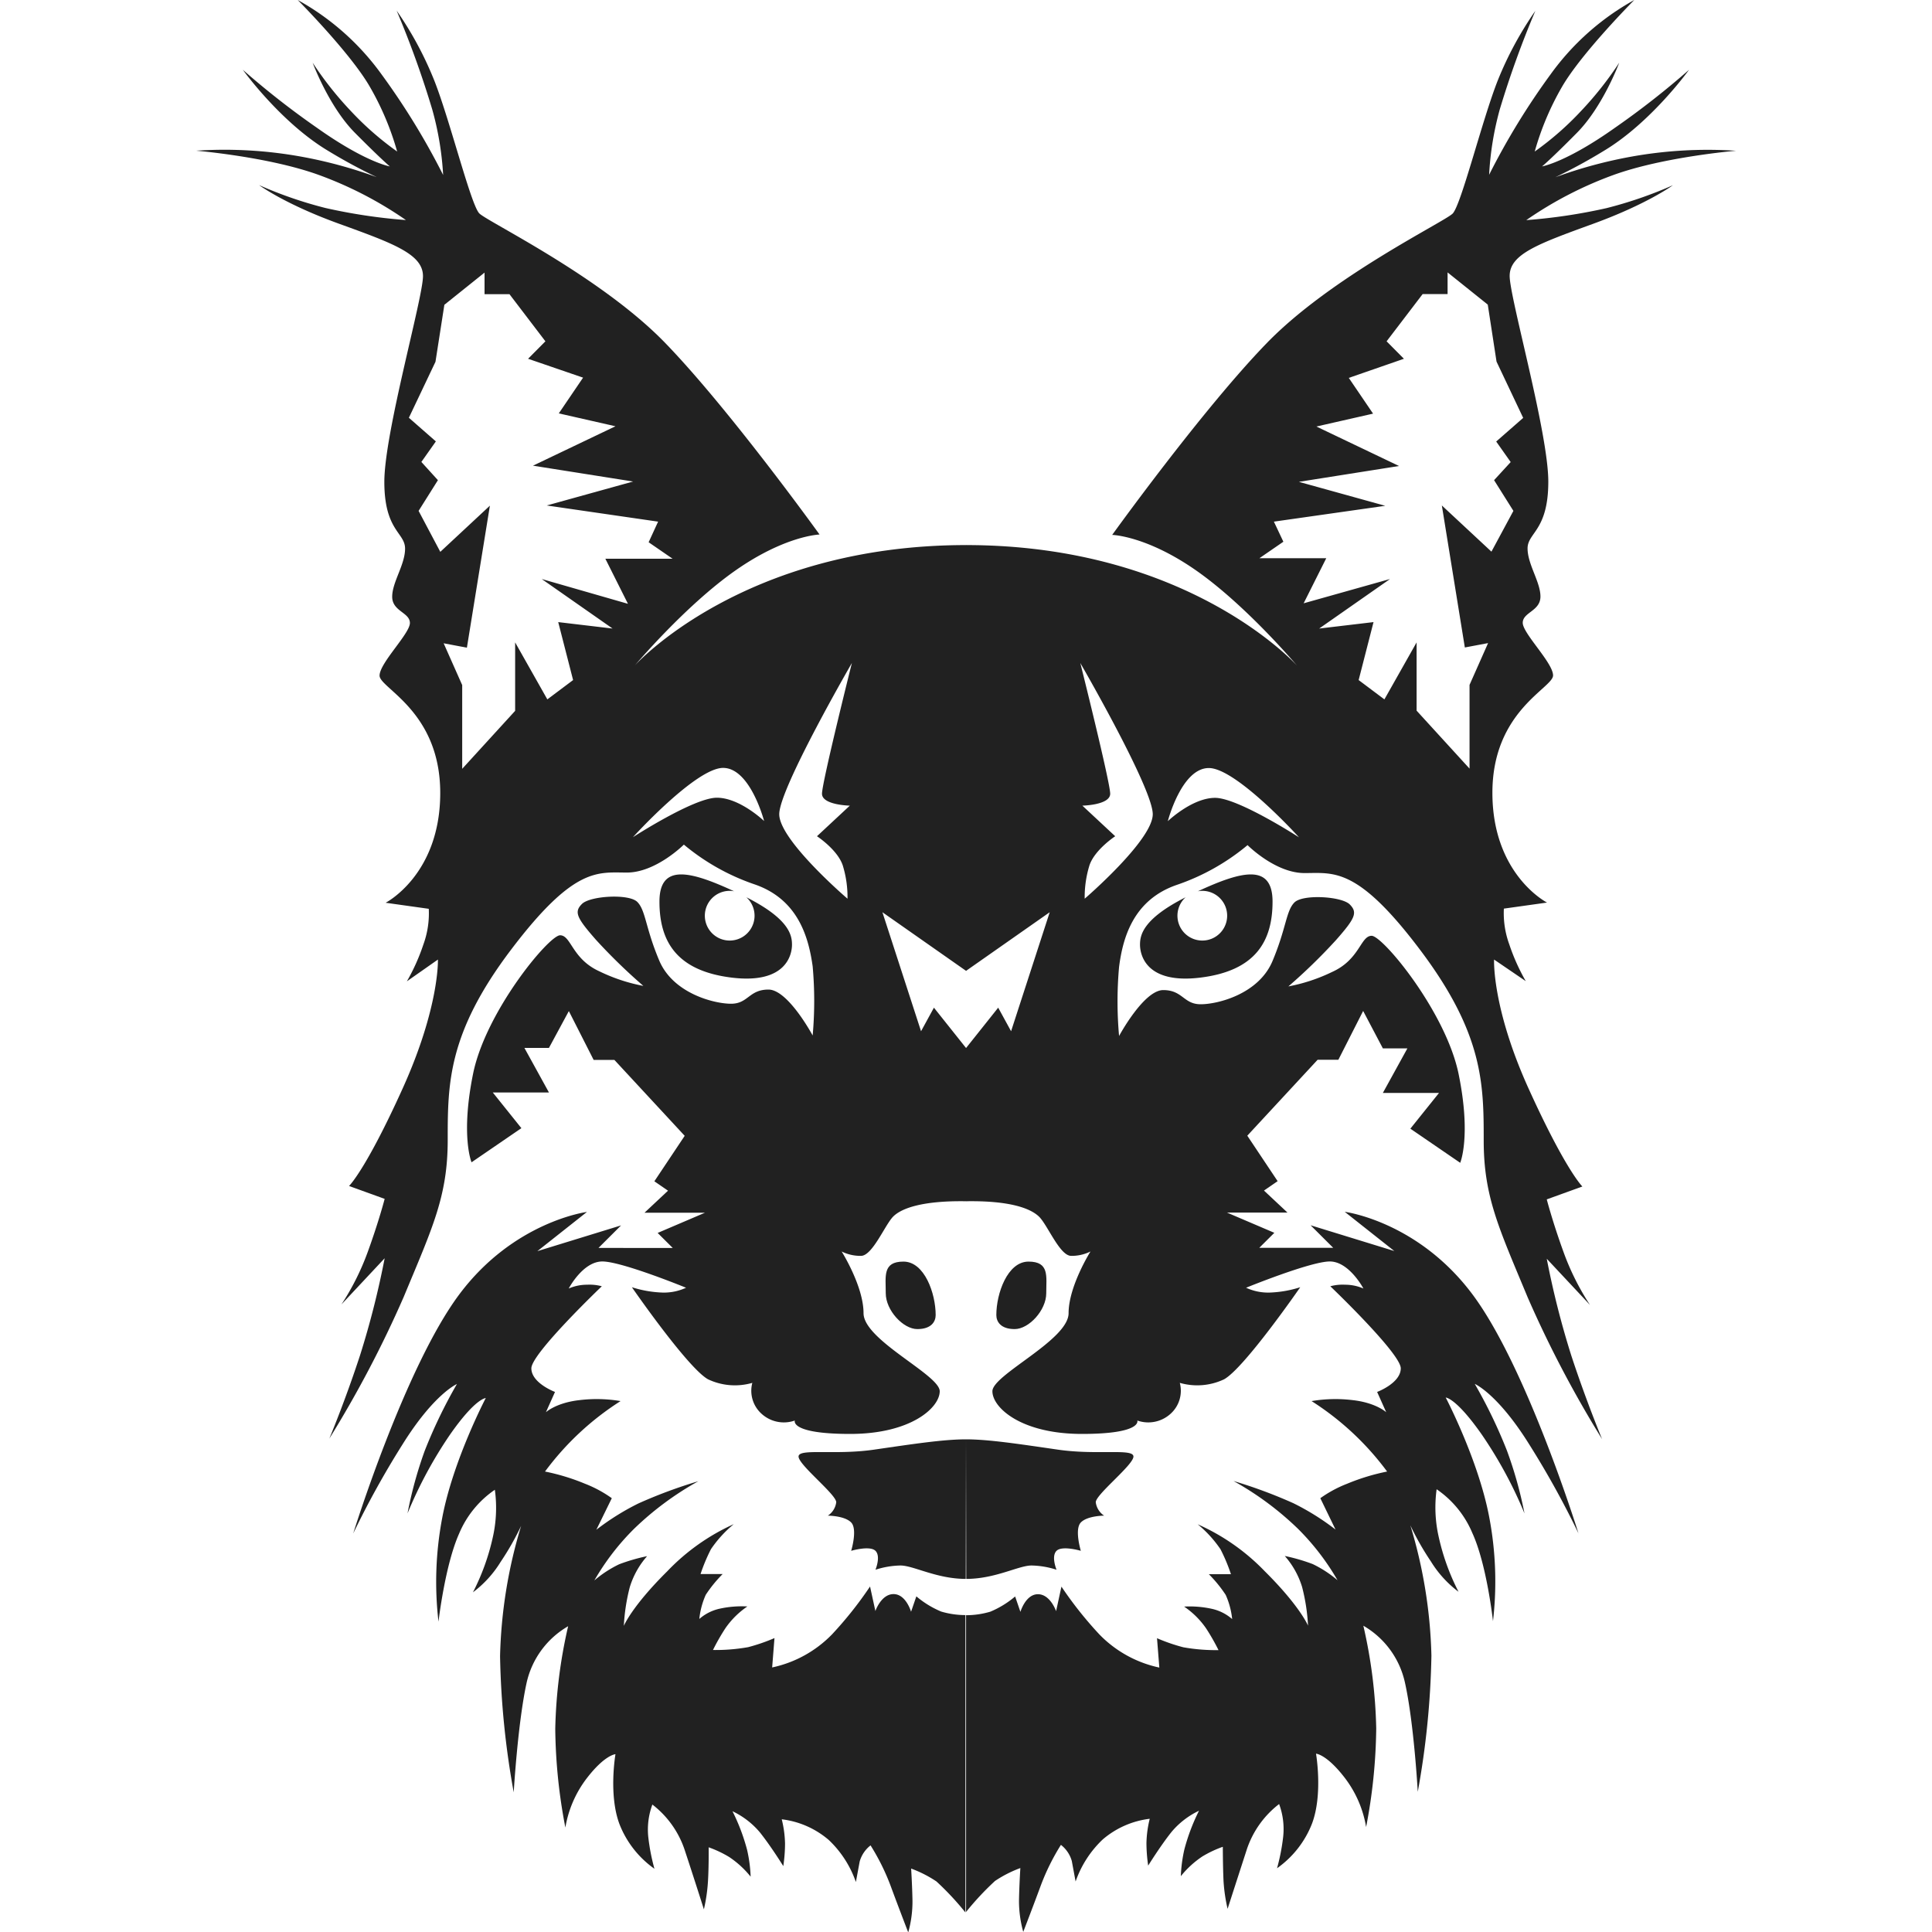 <!-- Copyright (c) 2023 Jan Stehno -->
<svg xmlns="http://www.w3.org/2000/svg" viewBox="0 0 300 300">
    <title>eurasianlynx</title>
    <g id="eurasianlynx">
        <g id="right">
            <path
                d="M186,138.4a3.2,3.2,0,0,1,.63-.07,3.86,3.86,0,1,1-2.53,1c-6.67,3.37-7.08,5.9-7.08,7.36s.83,6.17,9.39,5.11S197.6,146.15,197.6,140C197.6,134.07,192.85,135.22,186,138.4Z"
                transform="translate(0)" fill="#212121" />
            <path
                d="M150,223.5c3.48,0,8.14.71,14.27,1.6s11.73-.24,11.73,1.07-5.85,5.88-5.85,7.1a2.94,2.94,0,0,0,1.3,2.08s-2.6,0-3.62,1.06,0,4.4,0,4.4-2.9-.86-3.77,0,0,2.94,0,2.94a13.33,13.33,0,0,0-3.89-.66c-2,0-5.61,2.08-10.13,2.08Z"
                transform="translate(0)" fill="#212121" />
            <path
                d="M154.71,204.2c0-3.35,1.73-8.3,5-8.3s2.75,2.28,2.75,4.92-2.7,5.56-4.9,5.56S154.71,205.2,154.71,204.2Z"
                transform="translate(0)" fill="#212121" />
            <path
                d="M247.36,34.76c8.48-3.09,12.41-6,12.41-6a64.18,64.18,0,0,1-10.32,3.56A85.87,85.87,0,0,1,237,34.18a59.26,59.26,0,0,1,13.51-7c7.8-2.83,19.06-3.77,19.06-3.77a67,67,0,0,0-16.13.89,71.06,71.06,0,0,0-11.92,3.22A83.58,83.58,0,0,0,249,23.45c7.38-4.4,13.27-12.61,13.27-12.61a128.7,128.7,0,0,1-11.5,9c-7.58,5.38-11.32,6-11.32,6s1.38-1.13,5.42-5.22,6.56-10.88,6.56-10.88a53.26,53.26,0,0,1-5.93,7.5,47,47,0,0,1-7.19,6.29,43.55,43.55,0,0,1,4.29-10.14C245.68,8.13,253.77,0,253.77,0a39.7,39.7,0,0,0-13,11.55,111.08,111.08,0,0,0-9.54,15.59A47.36,47.36,0,0,1,232.88,17a150.43,150.43,0,0,1,5.53-15.32,54.4,54.4,0,0,0-5.85,10.84c-2.43,6.17-5.68,19.34-7,20.65s-18.85,9.79-28.86,20.11-24,29.78-24,29.78,5.34.12,13.12,5.58,15.59,14.73,15.59,14.73S184.72,84.64,150,84.64v66.12l13-9.11-6,18.48-2-3.66-5,6.28v23.78c6.81-.11,10,1.1,11.33,2.38s3.23,6.1,5,6.1a6.55,6.55,0,0,0,3-.68s-3.4,5.4-3.4,9.58-11.83,9.56-11.83,12.12,4.47,6.63,13.9,6.63,8.6-2.08,8.6-2.08a5.14,5.14,0,0,0,5.22-1.1,4.8,4.8,0,0,0,1.38-4.75,9.74,9.74,0,0,0,6.87-.55c3.15-1.73,11.83-14.3,11.83-14.3a17.55,17.55,0,0,1-4.76.83,8.18,8.18,0,0,1-3.65-.75s10-4.08,13-4.08,5.22,4.2,5.22,4.2a7.15,7.15,0,0,0-2.86-.59,7.28,7.28,0,0,0-2.28.24s10.94,10.44,10.94,12.74-3.67,3.67-3.67,3.67l1.41,3.15s-1.61-1.5-5.3-1.89a22.17,22.17,0,0,0-6.29.16,43.87,43.87,0,0,1,11.73,10.94,33.11,33.11,0,0,0-6.2,1.89,18.9,18.9,0,0,0-4.17,2.25l2.36,4.87a38.66,38.66,0,0,0-6.54-4.09,75.32,75.32,0,0,0-9.3-3.45,47.49,47.49,0,0,1,10,7.41,38,38,0,0,1,6.15,8,17.75,17.75,0,0,0-3.85-2.51,28.6,28.6,0,0,0-4.34-1.26,13.05,13.05,0,0,1,2.69,4.82,30,30,0,0,1,.92,6s-1.23-3-6.73-8.46a33,33,0,0,0-10.4-7.28,18.41,18.41,0,0,1,3.54,3.88,27,27,0,0,1,1.62,3.87h-3.43a20.53,20.53,0,0,1,2.62,3.22,12.25,12.25,0,0,1,1,3.75,7.12,7.12,0,0,0-3.19-1.6,16,16,0,0,0-4.27-.34,13.06,13.06,0,0,1,3.41,3.38,33,33,0,0,1,1.93,3.38,28.91,28.91,0,0,1-5.46-.44,28.25,28.25,0,0,1-4.09-1.41l.36,4.56a18.26,18.26,0,0,1-9.31-5.15,59.15,59.15,0,0,1-5.89-7.42l-.83,3.81s-.9-2.63-2.82-2.63-2.72,2.74-2.72,2.74l-.82-2.39a14.73,14.73,0,0,1-3.85,2.36,13.29,13.29,0,0,1-3.77.55v46.08a43.94,43.94,0,0,1,4.5-4.82,18.53,18.53,0,0,1,3.93-2s-.16,2.46-.21,5a17.89,17.89,0,0,0,.66,4.91s1.49-3.85,2.75-7.27a34.65,34.65,0,0,1,3.1-6.24,4.82,4.82,0,0,1,1.69,2.51l.59,3.18a16.35,16.35,0,0,1,4.2-6.52,13.71,13.71,0,0,1,7.31-3.22,17.09,17.09,0,0,0-.51,3.77,24.42,24.42,0,0,0,.27,3.5s1.92-3.1,3.65-5.26a12.6,12.6,0,0,1,4.24-3.26,30.93,30.93,0,0,0-2.27,6,22.23,22.23,0,0,0-.55,4.16,14.78,14.78,0,0,1,3.34-3.06,17.12,17.12,0,0,1,3.18-1.5s0,2.91.11,5.34a26.31,26.31,0,0,0,.63,4.29s1.5-4.64,3-9.27a14.76,14.76,0,0,1,5-7,11.19,11.19,0,0,1,.62,5.18,31.94,31.94,0,0,1-.94,4.79,15.27,15.27,0,0,0,5.42-6.91c1.73-4.56.63-10.88.63-10.88s1.65.08,4.48,3.77a17.25,17.25,0,0,1,3.3,7.62,84.55,84.55,0,0,0,1.57-15.32,77.72,77.72,0,0,0-2-15.94,13.54,13.54,0,0,1,6.45,8.79c1.41,6.29,2,17,2,17a130.06,130.06,0,0,0,2.12-21.13,75.42,75.42,0,0,0-3.27-20.24,42.86,42.86,0,0,0,3.19,5.6,17,17,0,0,0,4.29,4.71,35.23,35.23,0,0,1-3.08-8.53,20.67,20.67,0,0,1-.32-7.39,15.47,15.47,0,0,1,5.55,6.81c2.25,4.92,3.2,13.67,3.2,13.67a53.19,53.19,0,0,0-.58-16.13c-1.68-8.9-6.76-18.59-6.76-18.59s1.58,0,5.61,5.76A66.57,66.57,0,0,1,236.72,235a63.16,63.16,0,0,0-2.72-9.74,77.34,77.34,0,0,0-5-10.37s3.56,1.52,8.48,9.43a138.46,138.46,0,0,1,7.62,13.77s-8-25.84-16.5-37.16-19.79-12.76-19.79-12.76l7.7,6.09-13-4,3.51,3.5H195.54l2.34-2.33-7.35-3.14h9.39l-3.65-3.42,2.12-1.46-4.71-7.06,10.92-11.79h3.22l3.85-7.58,3.06,5.81h3.81l-3.81,6.92h8.72L219,175.26l7.74,5.3s1.73-4.09-.24-13.75-11.78-21.5-13.51-21.5-1.83,3.67-6.13,5.61a27,27,0,0,1-6.8,2.25,87.82,87.82,0,0,0,7.38-7.18c3-3.4,3.4-4.29,2.15-5.55s-7.28-1.62-8.59-.31-1.26,4-3.41,9.11-8.48,6.7-11.15,6.7-2.78-2.2-5.81-2.2-6.86,7.13-6.86,7.13a60.16,60.16,0,0,1,0-10.74c.57-4.4,2.14-10.37,8.95-12.72a34.48,34.48,0,0,0,11-6.18s4.29,4.34,8.85,4.34,8.22-1,18,12,9.82,20.82,9.82,29.54,2.36,13.59,6.83,24.35a173.85,173.85,0,0,0,11.55,22s-2.43-5.81-4.79-13a134.51,134.51,0,0,1-3.8-15l6.71,7.17a39.36,39.36,0,0,1-4.09-8.17c-1.73-4.76-2.62-8.22-2.62-8.22l5.53-2s-2.59-2.51-8.33-15.16S232,149,232,149l4.92,3.35a31.3,31.3,0,0,1-2.56-5.71,14.13,14.13,0,0,1-.84-5.55l6.7-.94s-8.48-4.32-8.48-17.05,9.42-16.26,9.42-18.22-4.71-6.52-4.71-8.17,2.75-1.81,2.75-4.08-2-5-2-7.47,3.22-2.75,3.22-10.37-6-28.54-6-31.94S238.87,37.85,247.36,34.76ZM168.43,139.55a16.71,16.71,0,0,1,.74-5.18c.82-2.44,4-4.52,4-4.52l-5.1-4.75s4.32-.08,4.32-1.85-4.64-20.3-4.64-20.3S179,122.39,179,126.43,168.43,139.55,168.43,139.55Zm20.25-15.66c-3.57,0-7.34,3.62-7.34,3.62s2.12-8.25,6.37-8.25,14,10.76,14,10.76S192.24,123.89,188.68,123.89Zm47.84-59-4.19,3.67,2.25,3.19L232,74.56l3,4.77-3.41,6.33-7.7-7.17,3.57,22.05,3.61-.68-2.88,6.49v13l-8.22-9V99.75l-5,8.85-4-3,2.31-9-8.44,1,11-7.69-13.41,3.77,3.51-7H195.56l3.72-2.56L197.81,81l17.29-2.46-13.41-3.72,15.55-2.46-12.83-6.13,8.8-2-3.77-5.55L218,55.71,215.31,53l5.6-7.34h3.87V42.3l6.24,5,1.36,8.85Z"
                transform="translate(0)" fill="#212121" />
        </g>
        <g id="left">
            <path
                d="M114,138.4a3.2,3.2,0,0,0-.63-.07,3.86,3.86,0,1,0,2.53,1c6.67,3.37,7.08,5.9,7.08,7.36s-.83,6.17-9.39,5.11S102.4,146.15,102.4,140C102.4,134.07,107.15,135.22,114,138.4Z"
                transform="translate(0)" fill="#212121" />
            <path
                d="M150,223.5c-3.48,0-8.14.71-14.27,1.6S124,224.86,124,226.17s5.85,5.88,5.85,7.1a2.94,2.94,0,0,1-1.3,2.08s2.6,0,3.62,1.06,0,4.4,0,4.4,2.9-.86,3.77,0,0,2.94,0,2.94a13.33,13.33,0,0,1,3.89-.66c2,0,5.61,2.08,10.13,2.08Z"
                transform="translate(0)" fill="#212121" />
            <path
                d="M145.29,204.2c0-3.35-1.73-8.3-5-8.3s-2.75,2.28-2.75,4.92,2.7,5.56,4.9,5.56S145.29,205.2,145.29,204.2Z"
                transform="translate(0)" fill="#212121" />
            <path
                d="M65.68,42.88c0,3.4-6,24.32-6,31.94s3.22,7.86,3.22,10.37-2,5.19-2,7.47,2.75,2.43,2.75,4.08-4.71,6.21-4.71,8.17,9.42,5.5,9.42,18.22-8.48,17.05-8.48,17.05l6.7.94a14.13,14.13,0,0,1-.84,5.55,31.3,31.3,0,0,1-2.56,5.71L68,149s.26,7.33-5.47,20-8.33,15.16-8.33,15.16l5.53,2s-.89,3.46-2.62,8.22a39.36,39.36,0,0,1-4.09,8.17l6.71-7.17a134.51,134.51,0,0,1-3.8,15c-2.36,7.23-4.79,13-4.79,13a173.85,173.85,0,0,0,11.55-22c4.47-10.76,6.83-15.63,6.83-24.35s0-16.57,9.82-29.54,13.48-12,18-12,8.85-4.34,8.85-4.34a34.48,34.48,0,0,0,11,6.18c6.81,2.35,8.38,8.32,9,12.72a60.16,60.16,0,0,1,0,10.74s-3.82-7.13-6.86-7.13-3.14,2.2-5.81,2.2-9-1.62-11.15-6.7-2.1-7.8-3.41-9.11-7.33-.94-8.59.31-.83,2.15,2.15,5.55a87.82,87.82,0,0,0,7.38,7.18,27,27,0,0,1-6.8-2.25c-4.3-1.94-4.4-5.61-6.13-5.61s-11.55,11.84-13.51,21.5-.24,13.75-.24,13.75l7.74-5.3-4.44-5.54h8.72l-3.81-6.92h3.81L88.33,157l3.85,7.58H95.4l10.92,11.79-4.71,7.06,2.12,1.46-3.65,3.42h9.39l-7.35,3.14,2.34,2.33H92.93l3.51-3.5-13,4,7.7-6.09s-11.31,1.45-19.79,12.76-16.5,37.16-16.5,37.16a138.46,138.46,0,0,1,7.62-13.77c4.92-7.91,8.48-9.43,8.48-9.43a77.34,77.34,0,0,0-5,10.37A63.16,63.16,0,0,0,63.28,235a66.57,66.57,0,0,1,6.54-12.15c4-5.76,5.61-5.76,5.61-5.76s-5.08,9.69-6.76,18.59a53.19,53.19,0,0,0-.58,16.13s1-8.75,3.2-13.67a15.47,15.47,0,0,1,5.55-6.81,20.67,20.67,0,0,1-.32,7.39,35.23,35.23,0,0,1-3.08,8.53,17,17,0,0,0,4.29-4.71,42.86,42.86,0,0,0,3.19-5.6,75.42,75.42,0,0,0-3.27,20.24,130.06,130.06,0,0,0,2.12,21.13s.63-10.76,2-17a13.54,13.54,0,0,1,6.45-8.79,77.72,77.72,0,0,0-2,15.94,84.55,84.55,0,0,0,1.57,15.32,17.25,17.25,0,0,1,3.3-7.62c2.83-3.69,4.48-3.77,4.48-3.77s-1.1,6.32.63,10.88a15.27,15.27,0,0,0,5.42,6.91,31.94,31.94,0,0,1-.94-4.79,11.19,11.19,0,0,1,.62-5.18,14.76,14.76,0,0,1,5,7c1.53,4.63,3,9.27,3,9.27a26.31,26.31,0,0,0,.63-4.29c.15-2.43.11-5.34.11-5.34a17.12,17.12,0,0,1,3.18,1.5,14.78,14.78,0,0,1,3.34,3.06,22.23,22.23,0,0,0-.55-4.16,30.93,30.93,0,0,0-2.27-6,12.6,12.6,0,0,1,4.24,3.26c1.73,2.16,3.65,5.26,3.65,5.26a24.42,24.42,0,0,0,.27-3.5,17.09,17.09,0,0,0-.51-3.77,13.71,13.71,0,0,1,7.31,3.22,16.35,16.35,0,0,1,4.2,6.52l.59-3.18a4.82,4.82,0,0,1,1.69-2.51,34.65,34.65,0,0,1,3.1,6.24c1.26,3.42,2.75,7.27,2.75,7.27a17.89,17.89,0,0,0,.66-4.91c-.05-2.57-.21-5-.21-5a18.53,18.53,0,0,1,3.93,2,43.94,43.94,0,0,1,4.5,4.82V250.79a13.29,13.29,0,0,1-3.77-.55,14.73,14.73,0,0,1-3.85-2.36l-.82,2.39s-.79-2.74-2.72-2.74-2.82,2.63-2.82,2.63l-.83-3.81a59.15,59.15,0,0,1-5.89,7.42,18.26,18.26,0,0,1-9.31,5.15l.36-4.56a28.25,28.25,0,0,1-4.09,1.41,28.91,28.91,0,0,1-5.46.44,33,33,0,0,1,1.93-3.38,13.06,13.06,0,0,1,3.41-3.38,16,16,0,0,0-4.27.34,7.12,7.12,0,0,0-3.19,1.6,12.25,12.25,0,0,1,1-3.75,20.53,20.53,0,0,1,2.62-3.22h-3.43a27,27,0,0,1,1.62-3.87,18.41,18.41,0,0,1,3.54-3.88A33,33,0,0,0,103.6,244c-5.5,5.45-6.73,8.46-6.73,8.46a30,30,0,0,1,.92-6,13.05,13.05,0,0,1,2.69-4.82,28.6,28.6,0,0,0-4.34,1.26,17.75,17.75,0,0,0-3.85,2.51,38,38,0,0,1,6.15-8,47.49,47.49,0,0,1,10-7.41,75.32,75.32,0,0,0-9.3,3.45,38.66,38.66,0,0,0-6.54,4.09L95,232.64a18.9,18.9,0,0,0-4.17-2.25,33.11,33.11,0,0,0-6.2-1.89,43.87,43.87,0,0,1,11.73-10.94,22.17,22.17,0,0,0-6.29-.16c-3.69.39-5.3,1.89-5.3,1.89l1.41-3.15s-3.67-1.37-3.67-3.67,10.94-12.74,10.94-12.74a7.28,7.28,0,0,0-2.28-.24,7.15,7.15,0,0,0-2.86.59s2.19-4.2,5.22-4.2,13,4.08,13,4.08a8.18,8.18,0,0,1-3.65.75,17.55,17.55,0,0,1-4.76-.83s8.68,12.57,11.83,14.3a9.74,9.74,0,0,0,6.87.55,4.8,4.8,0,0,0,1.38,4.75,5.14,5.14,0,0,0,5.22,1.1s-.83,2.08,8.6,2.08,13.9-4.08,13.9-6.63-11.83-7.93-11.83-12.12-3.4-9.58-3.4-9.58a6.55,6.55,0,0,0,3,.68c1.78,0,3.73-4.82,5-6.1s4.52-2.49,11.33-2.38V162.75l-5-6.28-2,3.66-6-18.48,13,9.11V84.64c-34.72,0-51.45,18.7-51.45,18.7s7.81-9.27,15.59-14.73S127.26,83,127.26,83s-14-19.47-24-29.78S75.74,34.45,74.43,33.14s-4.56-14.48-7-20.65A54.4,54.4,0,0,0,61.59,1.65,150.43,150.43,0,0,1,67.12,17a47.36,47.36,0,0,1,1.69,10.17,111.08,111.08,0,0,0-9.54-15.59A39.7,39.7,0,0,0,46.23,0s8.09,8.13,11.15,13.39a43.55,43.55,0,0,1,4.29,10.14,47,47,0,0,1-7.19-6.29,53.26,53.26,0,0,1-5.93-7.5s2.51,6.8,6.56,10.88,5.42,5.22,5.42,5.22-3.74-.62-11.32-6a128.7,128.7,0,0,1-11.5-9S43.6,19.05,51,23.45a83.58,83.58,0,0,0,7.51,4.06,71.06,71.06,0,0,0-11.92-3.22,67,67,0,0,0-16.13-.89s11.26.94,19.06,3.77a59.26,59.26,0,0,1,13.51,7A85.87,85.87,0,0,1,50.55,32.3a64.18,64.18,0,0,1-10.32-3.56s3.93,2.93,12.41,6S65.68,39.47,65.68,42.88ZM121,126.43c0-4,11.28-23.48,11.28-23.48s-4.64,18.53-4.64,20.3,4.32,1.85,4.32,1.85l-5.1,4.75s3.18,2.08,4,4.52a16.71,16.71,0,0,1,.74,5.18S121,130.48,121,126.43ZM98.28,130s9.77-10.76,14-10.76,6.37,8.25,6.37,8.25-3.77-3.62-7.34-3.62S98.28,130,98.28,130ZM67.62,56.18,69,47.33l6.24-5v3.35h3.87L84.69,53,82,55.71l8.54,2.93-3.77,5.55,8.8,2L82.76,72.31l15.55,2.46L84.9,78.49,102.19,81l-1.47,3.2,3.72,2.56H94l3.51,7L84.12,89.91l11,7.69-8.44-1,2.31,9-4,3-5-8.85v10.63l-8.22,9v-13l-2.88-6.49,3.61.68,3.57-22.05-7.7,7.17L65,79.33l3-4.77-2.57-2.83,2.25-3.19-4.19-3.67Z"
                transform="translate(0)" fill="#212121" />
        </g>
    </g>
    <g id="frame">
        <rect width="300" height="300" fill="none" />
    </g>
</svg>